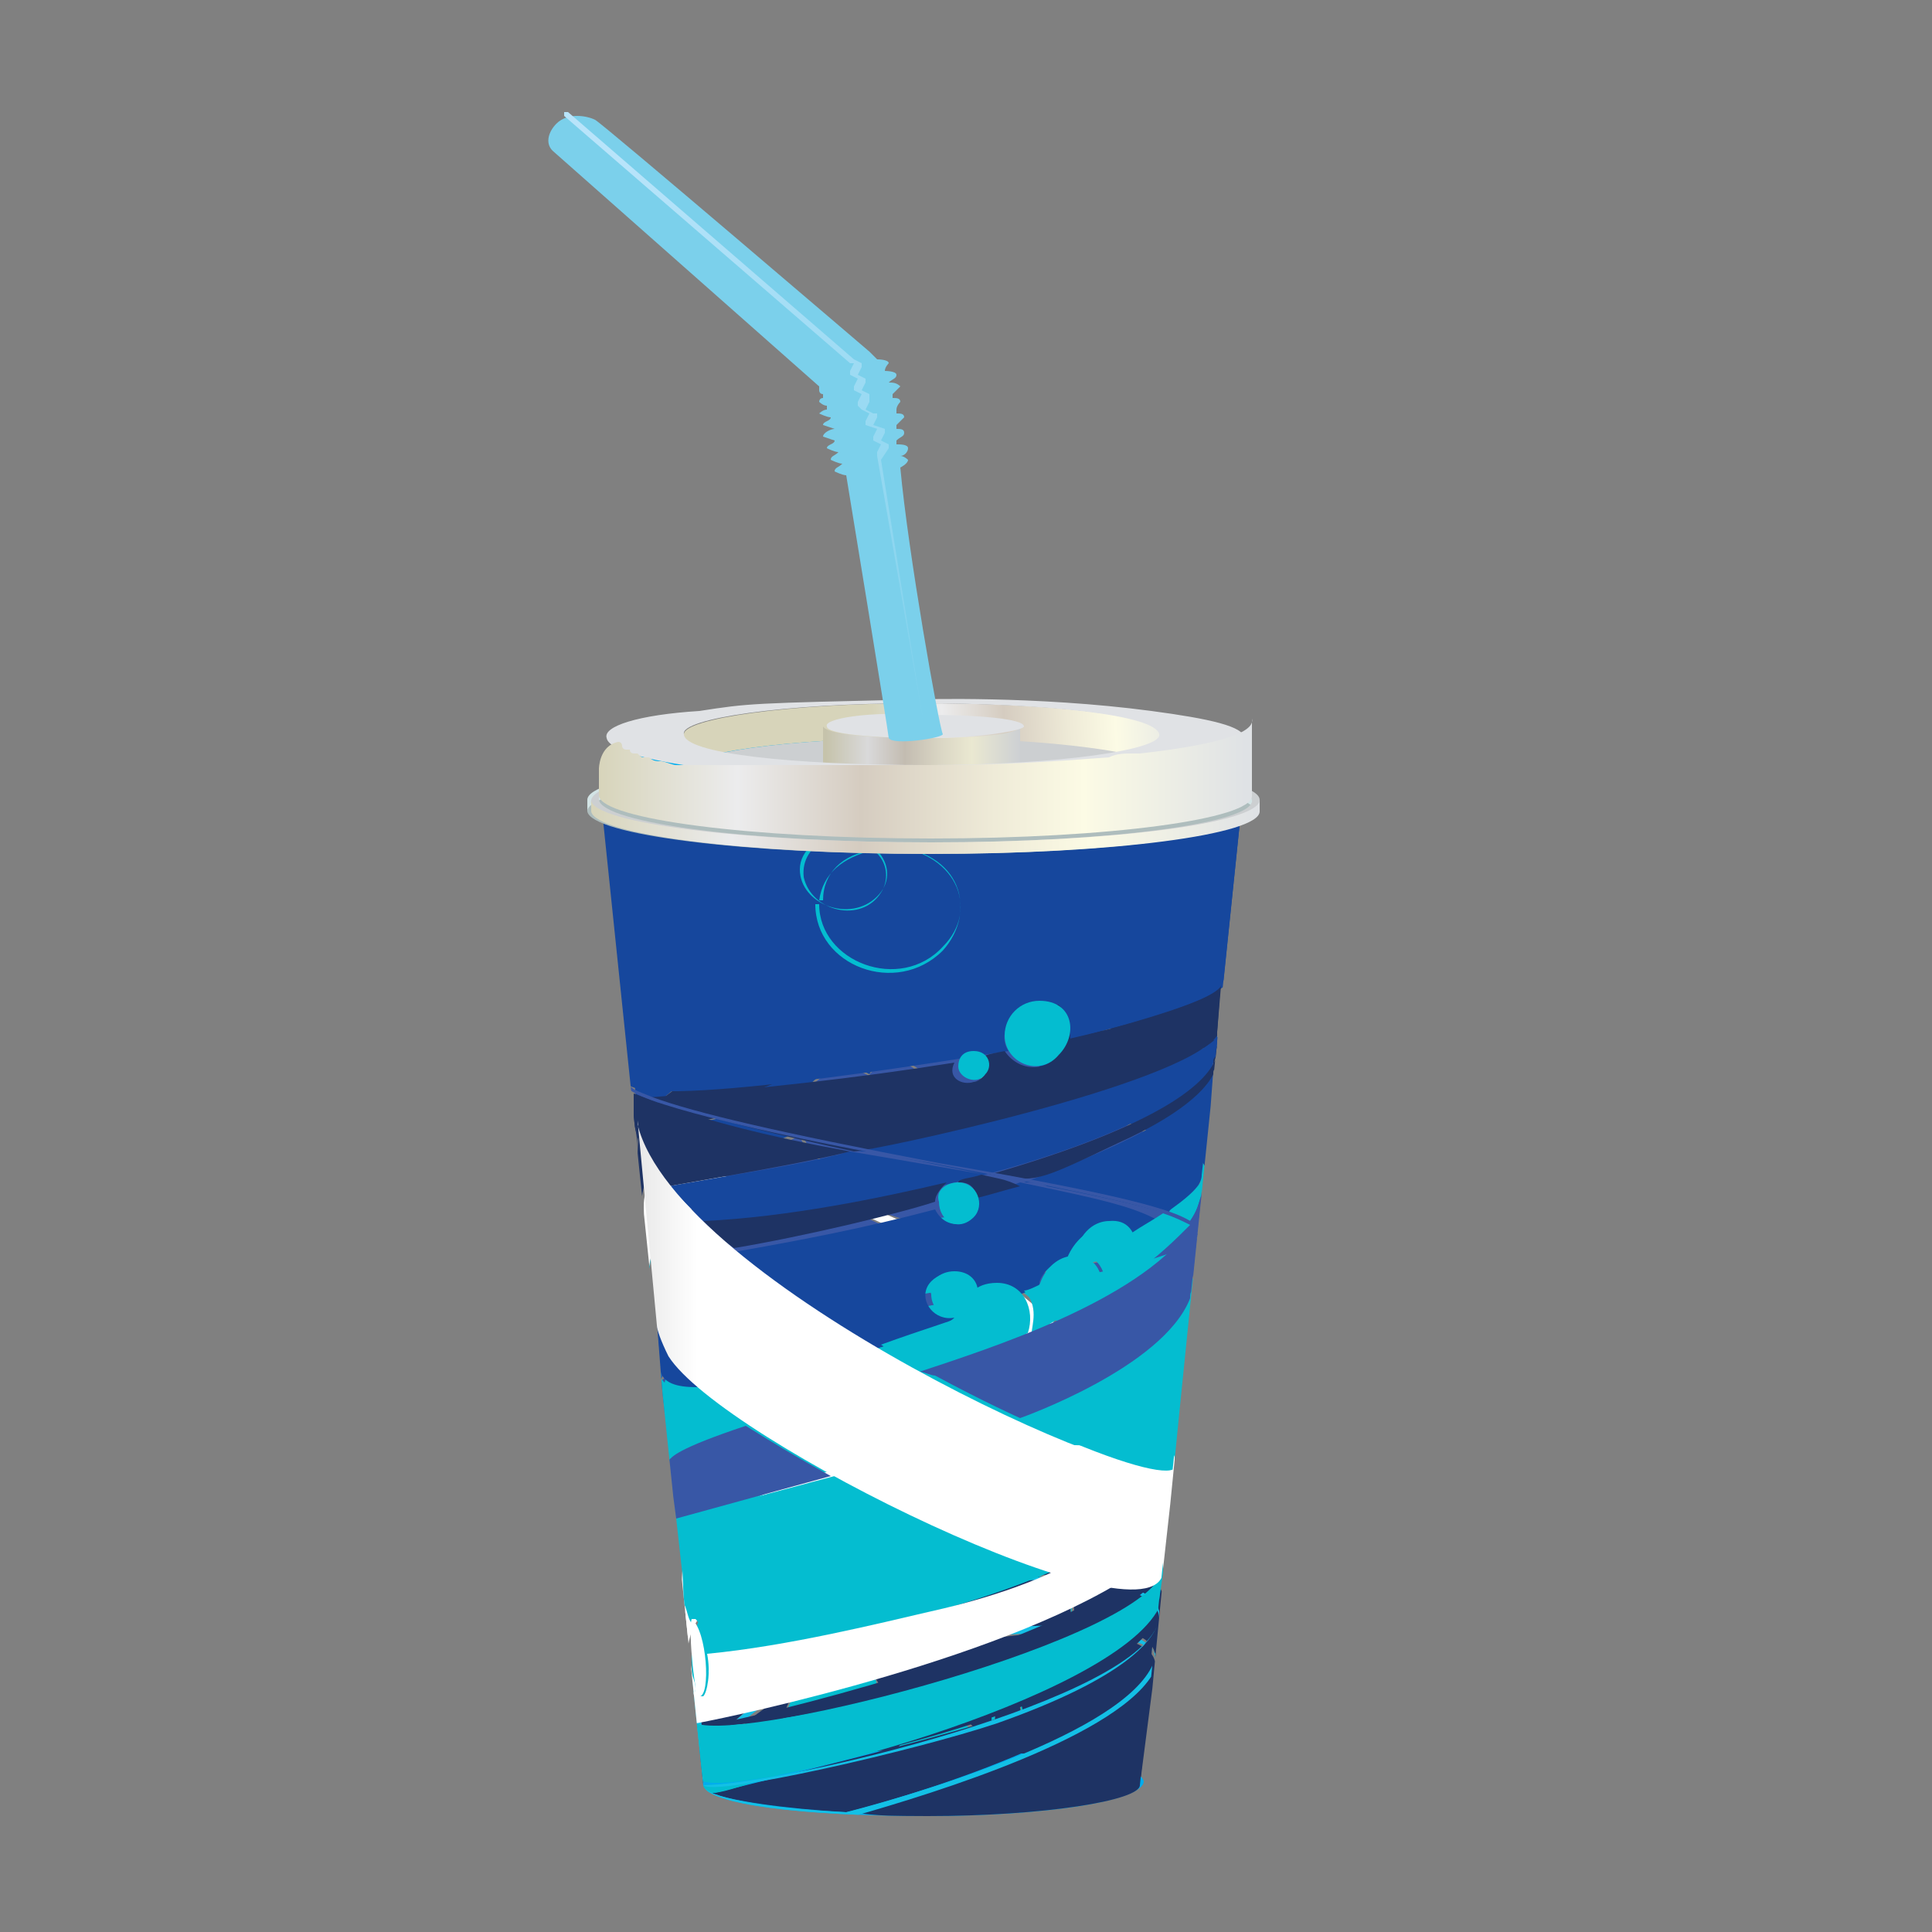 <?xml version="1.0" encoding="utf-8"?>
<!-- Generator: Adobe Illustrator 19.0.0, SVG Export Plug-In . SVG Version: 6.00 Build 0)  -->
<svg version="1.1" id="Layer_1" xmlns="http://www.w3.org/2000/svg" xmlns:xlink="http://www.w3.org/1999/xlink" x="0px" y="0px"
	 viewBox="-272 395.9 50 50" style="enable-background:new -272 395.9 50 50;" xml:space="preserve">
<rect x="-272" y="395.9" width="50" height="50" fill="#808080" stroke="none"/>
<style type="text/css">
	.st0{clip-path:url(#SVGID_2_);}
	.st1{fill:#16479D;}
	.st2{fill:#1E3364;}
	.st3{fill:#04BDD0;}
	.st4{fill:#FFFFFF;}
	.st5{fill:#13C0E6;}
	.st6{fill:#3857A6;}
	.st7{fill:#00ADEE;}
	.st8{clip-path:url(#SVGID_4_);}
	.st9{fill:url(#SVGID_5_);}
	.st10{fill:#AEBDBD;}
	.st11{fill:none;}
	.st12{fill:#D3E4E5;}
	.st13{fill:#CCCFD1;}
	.st14{fill:url(#SVGID_6_);}
	.st15{fill:url(#SVGID_7_);}
	.st16{fill:url(#SVGID_8_);}
	.st17{fill:#E0E2E5;}
	.st18{fill:url(#SVGID_9_);}
	.st19{fill:#7BD0EB;}
	.st20{fill:url(#SVGID_10_);}
</style>
<g id="Layer_3">
</g>
<g id="Layer_1_1_">
</g>
<g>
	<g>
		<g>
			<g>
				<defs>
					<path id="SVGID_1_" d="M-239.8,416.1C-239.8,416-239.8,416-239.8,416.1c-0.1-0.7-3.9-1.3-8.5-1.3c-4.6,0-8.3,0.6-8.2,1.3
						l2.7,26c-0.1-0.5,2.4-0.9,5.6-0.9c3.1,0,5.7,0.4,5.8,0.8c0,0,0,0,0,0C-241.7,434.3-240.6,423.9-239.8,416.1z"/>
				</defs>
				<clipPath id="SVGID_2_">
					<use xlink:href="#SVGID_1_"  style="overflow:visible;"/>
				</clipPath>
				<g class="st0">
					<path class="st1" d="M-251.3,424.4c-0.1,0.3-0.1,0.5,0,0.8c-0.9,0.3-1.6,0.7-2.1,1c0,0-0.1,0.1-0.1,0.1c0,0-0.1,0-0.1,0
						c-0.2,0-0.9,0-1.3,0.2c-0.3,0.1-0.4,0.3-0.4,0.4c0.1-1.2,1.2-1.9,1.2-1.9C-254.1,425-253.7,424.9-251.3,424.4 M-248.8,423
						c0,0.1-0.1,0.2-0.1,0.4c-0.3,0-0.5,0.1-0.6,0.3c-0.5-0.3-1.3-0.2-1.7,0.5c-0.5,0.1-1.2,0.2-2.3,0.3
						C-252.2,423.9-250.8,423.4-248.8,423 M-245,422.6c-0.1,0-0.3,0.1-0.4,0.1c0,0,0-0.1-0.1-0.1
						C-245.3,422.6-245.1,422.6-245,422.6 M-240.8,426.3C-240.8,426.3-240.8,426.2-240.8,426.3c0-0.2,0-0.3-0.3-0.5
						c0,0-0.8-0.5-1.6-0.8c-0.9-0.4-2.2-0.5-2.7-0.6c0.3-0.4,0.3-0.9,0.2-1.3c2.4-0.6,2.4-0.6,3.6-0.3c1,0.3,1,0.5,1,0.8l0,0
						L-240.8,426.3 M-240.5,423.2c0-0.5-0.5-0.7-0.9-0.8c0.8,0,0.9,0.1,0.9,0.2l0,0L-240.5,423.2 M-256.1,416.4
						c0-0.3-0.1-0.6-0.2-0.6c0,0,0,0-0.1,0c0,0,0,0,0,0c-0.1,0.2,0,1.4,0.2,1.3C-256.1,417-256.1,416.7-256.1,416.4 M-255.5,425.7
						L-255.5,425.7C-255.5,425.7-255.5,425.7-255.5,425.7C-255.5,425.7-255.5,425.7-255.5,425.7 M-240.3,421.3L-240.3,421.3
						c-0.1-0.1-0.3-0.1-2.2,0.5c-0.4,0.1-0.4,0.1-3,0.2c0.2-0.5-0.2-0.7-0.3-0.7c-0.4-0.1-0.8,0.2-0.5,0.7c-6.3,0.5-8.2,1.9-8.7,2.5
						c-0.2,0.2-0.2,0.2-0.5,0.3l0,0c-0.2-2.2-0.2-2.2-0.2-2.4c0,0,0.2-3.6-0.3-3.9c-0.2,0.4,0,0.8,0,1.3l0,0l-0.4-3.7
						c-0.1-0.7,3.6-1.3,8.2-1.3c4.6,0,8.4,0.5,8.5,1.2c0,0,0,0,0,0L-240.3,421.3"/>
					<path class="st2" d="M-246.6,439.5c0.4,0.4,0.4,1.1,0.1,1.5c-0.1-0.2-0.3-0.4-0.4-0.5C-247,440.4-247,439.9-246.6,439.5
						 M-247,439.4c0.1,0,0.2,0,0.3,0.1c-0.4,0.4-0.4,0.9-0.4,1c-0.1-0.1-0.4-0.2-0.8-0.2C-247.8,440-247.6,439.4-247,439.4
						 M-245.6,440.5c0,0.3-0.2,0.6-0.4,0.7l0,0c-0.2,0-0.3,0-0.5,0c0,0,0-0.1,0-0.1c0.3-0.4,0.4-1.1-0.1-1.6
						c0.1-0.1,0.2-0.1,0.3-0.1C-245.8,439.4-245.5,440-245.6,440.5 M-244.3,438c0,0.1,0,0.2-0.1,0.3c-0.3,0.6-0.9,0.5-1.1-0.2
						C-245.1,438-244.7,438-244.3,438 M-242.5,442.1C-242.5,442-242.5,442-242.5,442.1c0-0.4-1.4-0.7-3.4-0.8
						c0.1-0.1,0.2-0.2,0.3-0.4c0.3-0.7-0.2-1.8-1-1.3c-0.4-0.3-1.1-0.2-1.2,0.9c-0.4,0.1-0.5,0.2-0.9,0.6l-0.1,0.2
						c-0.2,0-0.5,0-0.7,0c0-0.3,0-0.5-0.1-0.8c0.5-0.2,0.5-0.8,0.3-1.1c-0.2-0.4-0.8-0.5-1,0.2c-0.4-0.2-1.5-0.4-1.5,1.5
						c-0.3,0.1-0.3,0.2-0.5,0.5l0,0c-0.8,0.1-1.3,0.3-1.4,0.5c0.2-1.1,1.5-3.2,8.2-3.9c0,0.1,0.1,0.2,0.1,0.3
						c0.3,0.5,0.9,0.7,1.2-0.3c0.5,0,0.8,0,1.2,0.1c0.8,0.2,0.9,0.5,0.9,0.7l0,0L-242.5,442.1 M-244.9,436.8c0.4,0,0.7,0.6,0.6,1.2
						c-0.4,0-0.8,0-1.3,0C-245.7,437.4-245.4,436.8-244.9,436.8 M-245.1,436.8c-0.3,0.1-0.6,0.6-0.5,1.2c-4.6,0.4-7.6,1.8-8.2,3.7
						c0,0.1,0,0.2,0,0.3c0,0,0,0.1,0,0.1c-0.2-1.8-0.3-2.5,1.5-3.7c2.4-1.6,5.5-1.6,6.8-1.7c0.1,0,0.3,0,0.4,0
						C-245.1,436.7-245.1,436.8-245.1,436.8 M-242.1,438.8c0-0.8-1.6-0.8-2.1-0.8c0-0.2,0.1-1-0.5-1.2c0.5,0,0.8,0,1.3,0.1
						c1.3,0.2,1.4,0.6,1.5,0.8c0,0,0,0.1,0,0.2L-242.1,438.8 M-242,437.7C-242,437.7-242,437.7-242,437.7c-0.1-1.1-3-1.2-5.8-0.9
						c2-0.3,3.4-0.4,4.7-0.3c0.9,0.2,1.1,0.3,1.2,0.7l0,0L-242,437.7 M-242.5,434.8c0.1,0,0.2,0,0.2,0.1c0.2,0.4,0.3,0.7,0.4,0.9
						c-0.8-0.9-5.8-0.9-9.5,0.3C-250.2,435.3-245.1,434.3-242.5,434.8"/>
					<path class="st2" d="M-255.8,421.1c0,0.6,0,1.1,0,1.4c0,0.1,0,0.1,0,0.2l-0.3-2.9c0,0,0,0,0,0c0,0,0,0,0,0
						c0.1,0.4,0.1,0.4,0.1,0.4c0,0,0,0,0,0C-255.8,420.5-255.8,420.8-255.8,421.1"/>
					<path class="st3" d="M-246.7,439.5C-246.6,439.5-246.6,439.5-246.7,439.5c-0.4,0.4-0.4,0.9-0.3,1.1c0,0,0,0,0,0
						C-247,440.4-247.1,439.9-246.7,439.5 M-245.5,440.5c-0.1,0.4-0.3,0.6-0.3,0.7l0,0c0,0,0,0-0.1,0c0.1-0.1,0.3-0.2,0.3-0.5
						c0.2-0.8-0.3-1.6-1-1.2c0,0,0,0,0,0c0.1-0.1,0.2-0.1,0.3-0.1C-245.7,439.4-245.5,440-245.5,440.5"/>
					<path class="st3" d="M-244.3,438c0,0.1-0.1,0.2-0.1,0.4c-0.4,0.6-1,0.3-1.2-0.3c0,0,0,0,0,0c0,0.1,0,0.1,0.1,0.2
						C-245.2,438.9-244.5,438.8-244.3,438C-244.3,438-244.3,438-244.3,438 M-244.8,436.7c0.3,0.1,0.6,0.6,0.5,1.2c0,0,0,0,0,0
						c0.1-0.5,0-0.9-0.3-1.1c-0.2-0.1-0.5-0.2-0.7,0.1c-0.3,0.3-0.2,0.7-0.2,1c0,0,0,0,0,0c-0.1-0.3,0-0.7,0.2-1
						C-245.2,436.7-245,436.7-244.8,436.7"/>
					<path class="st3" d="M-247,439.3c-0.6,0-0.8,0.6-0.8,1.1c0,0,0,0,0,0c0-0.8,0.7-1.3,1.2-0.8c0.3,0.3,0.4,1,0,1.5c0,0,0,0,0,0
						C-246,440.6-246.2,439.3-247,439.3"/>
					<path class="st2" d="M-256.1,418.5c-0.2,0.2,0.1,1.7,0.1,1.7C-255.8,420.1-255.7,418.8-256.1,418.5
						C-256.1,418.5-256.1,418.5-256.1,418.5"/>
					<path class="st2" d="M-256.1,416.4c0,0.4-0.1,0.8-0.2,0.7c-0.1-0.1-0.2-1.1-0.1-1.3c0,0,0,0,0.1,0
						C-256.2,415.8-256.1,416.1-256.1,416.4"/>
					<path class="st2" d="M-251.2,424.2c0,0.1,0,0.1-0.1,0.2c-1.5,0.3-2.1,0.4-2.9,0.6c0.4-0.3,0.7-0.5,0.7-0.5c0,0,0.1,0,0.1,0
						C-252.3,424.4-251.6,424.3-251.2,424.2 M-255.3,424.8c-0.2,0.4-0.2,0.6-0.2,0.8v0c0-0.3-0.1-0.6-0.1-0.9
						C-255.5,424.8-255.4,424.8-255.3,424.8C-255.3,424.8-255.3,424.8-255.3,424.8 M-243,422.6c-0.6,0.1-1.2,0.2-2.3,0.5
						c0-0.1-0.1-0.2-0.2-0.4c0.1,0,0.2-0.1,0.4-0.1C-243.9,422.5-243.2,422.6-243,422.6 M-240.5,422.6
						C-240.5,422.6-240.5,422.6-240.5,422.6c0-0.1-0.1-0.3-0.7-0.2c-0.1,0-0.2,0-0.2,0c-0.1,0-0.3-0.1-0.4-0.1
						c-0.2,0-0.2-0.1-0.3-0.1c-0.4-0.1-0.7-0.1-1.3-0.2c2-0.6,2.6-0.8,3-0.8c0,0,0,0,0,0L-240.5,422.6"/>
					<path class="st3" d="M-251.2,436c-0.1,0.1-0.2,0.2-0.4,0.2c0,0,0,0-0.1,0c-0.2,0.1-0.5,0.2-0.7,0.3
						C-252,436.3-251.6,436.1-251.2,436 M-249.1,427.6c0,0,1,0.5,2.4,1.6c-2.5,0.4-6.2,1.1-7.8,1.7
						C-253.7,429.4-251.9,428.3-249.1,427.6 M-241.6,433.7c0-0.5-1.6-2.5-4.1-4.5c1.7-0.3,2.7-0.5,3.8-0.9c0.1,0,0.2-0.1,0.3-0.1
						c0.4,0.4,0.4,0.6,0.5,0.9l0,0L-241.6,433.7 M-244.7,427.3c1.8,0.2,2.5,0.6,2.9,0.8c-1.3,0.4-4.2,0.9-4.2,0.9
						c-0.1,0-0.1-0.1-0.1-0.1c-1.1-0.8-2.1-1.3-2.4-1.4C-248,427.4-246.6,427.2-244.7,427.3 M-255.1,428.2c-0.1,0.4-0.1,0.7-0.1,0.9
						l0,0C-255.2,428.6-255.2,428.6-255.1,428.2c0-0.1,0.1-0.2,0.1-0.3C-255,428-255,428.1-255.1,428.2 M-244.2,433.4
						c-2.8-0.2-9.9,0.6-10.1,3.5l0,0.1c-0.6-5.4-0.6-5.4-0.4-5.6c0.4-0.3,6.2-1.8,8.3-2c1.8,1.7,2.8,3.1,3.3,4.1
						C-243.9,433.4-244.2,433.4-244.2,433.4 M-240.9,426.9c0-0.5-0.1-0.8-0.5-1.2c0,0-0.1-0.1-0.1-0.1c0.5,0.2,0.7,0.4,0.7,0.6
						l0,0.1L-240.9,426.9"/>
					<path class="st4" d="M-242.4,434.9c-2.3-0.8-11.6,0.6-11.8,3.7l0,0.1c-0.3-2.6-0.3-2.9,1.3-3.8c2-1.1,5.2-1.7,8.7-1.6
						c0.5,0,0.8,0.1,1.1,0.1C-242.8,433.9-242.5,434.6-242.4,434.9"/>
					<path class="st2" d="M-246.3,422.2c-0.5-0.1-0.8,0.1-0.9,0.2c-0.4-0.2-1.2-0.2-1.7,0.7c-4.1,0.8-6.5,2.3-6.5,4l0,0
						c-0.2-1.9-0.2-2.3,1-3.1c2-1.2,4.8-1.6,7.1-1.8c0.3,0,0.6,0,0.9,0C-246.4,422.1-246.4,422.1-246.3,422.2 M-240.6,423.5
						C-240.6,423.5-240.6,423.5-240.6,423.5c0-1-2.5-1.1-4.9-0.9c-0.2-0.2-0.3-0.3-0.5-0.4c0.2,0,0.3-0.1,0.4-0.3
						c1.4,0,2.4,0,3.4,0.2c1.6,0.3,1.7,0.8,1.7,1l0,0L-240.6,423.5"/>
					<path class="st3" d="M-249.2,437.1c-1.5,0.4-4.9,1.5-4.7,3.8l0,0c-0.1-1.2-0.2-1.6,0.7-2.3c1.1-0.9,3.1-1.3,3.8-1.5
						c0.2,0,0.5-0.1,0.7-0.1C-248.9,437.1-249,437.1-249.2,437.1 M-242,437.3C-242,437.3-242,437.3-242,437.3c0-0.1,0-0.2,0-0.2
						c-0.6-1.3-11.3-0.4-12,2.7c0,0.1,0,0.2,0,0.4c-0.2-2.1-0.3-2.6,1.7-3.6c1.6-0.8,4.8-1.5,8.3-1.3c2,0.2,2.1,0.6,2.1,1.2l0,0.1
						L-242,437.3"/>
					<path class="st5" d="M-242.1,438.8l0.1-1c0-0.4-0.4-0.9-2.7-1c-3.2-0.1-9.4,0.8-9.3,3.4l0.2,1.9c0,0,0-0.1,0-0.1
						c0-0.5,0.3-0.9,0.4-1.1C-251.3,438.1-242.3,437.1-242.1,438.8 M-242.1,438.9c0-0.1,0-0.2,0-0.2c-0.6-1.1-10-0.7-11.5,2.9
						c0,0.1-0.1,0.3-0.1,0.4c0,0,0,0.1,0,0.1c-0.3-2.8-0.3-3.1,1.2-3.9c2.4-1.3,6.3-1.7,8.8-1.4c1.3,0.2,1.6,0.4,1.7,0.8
						c0,0,0,0.1,0,0.2L-242.1,438.9"/>
					<path class="st6" d="M-254.8,431.7c0,0.3,0,0.4,0,0.7l0,0.1c0-0.3-0.1-0.6-0.1-0.8c0,0,0,0,0,0v0c0,0,0,0,0,0v0c0,0,0,0,0,0v0
						c0,0,0,0,0,0v0c0,0,0-0.1,0.2-0.2C-254.7,431.5-254.8,431.6-254.8,431.7 M-249.6,427.8c-1.6,0.4-2.7,1-3.1,1.3
						c-0.5,0.3-0.9,0.7-0.9,0.7c-0.4,0.3-0.6,0.8-0.9,1.2c-0.1,0.1-0.3,0.1-0.4,0.2c0,0,0,0,0,0l0,0c-0.3-3.3-0.4-3.7,1.7-4.2
						c1.5-0.3,2.7-0.1,4.2,0.7C-249.2,427.7-249.4,427.7-249.6,427.8 M-241.1,429.2c0-0.4-0.2-0.7-0.4-1c0.5-0.2,0.5-0.3,0.6-0.4
						l0,0L-241.1,429.2 M-241,427.8c0,0.2-0.4,0.3-0.7,0.4c-0.3-0.2-0.8-0.5-2-0.7c-0.1,0-0.3-0.1-0.5-0.1c-1.3-0.2-2.7-0.1-4.1,0.1
						c-0.2,0-0.2,0-1.4-0.4c-1.8-0.7-3.3-0.7-3.8-0.7c0.7-0.5,1.3-0.7,2.2-1.1c0.2,0.6,1.3,1.5,2.3-0.1c0.3,0,0.7,0,1-0.6
						c0.2,0,0.4,0,0.6,0c0.5,0.4,1.3,0.6,1.9,0c0,0,0.1-0.1,0.1-0.1c2.8,0.3,4.4,1.1,4.5,2.4l0,0.1L-241,427.8"/>
					<path class="st4" d="M-246,429.1c-0.2,0-0.4,0.1-0.7,0.1c-4.8-4-8.5-2.3-8.5-0.4l0,0.1c-0.2-2.1-0.2-2.1,0.1-2.3
						C-254.1,426.2-250.6,425.8-246,429.1C-246,429.1-246,429.1-246,429.1 M-241.9,436.5c0-1-1.3-4.1-4.6-7.1c0.3,0,0.5-0.1,0.8-0.1
						c2.6,2.1,3.9,3.8,4.1,4.3c0,0,0,0.1,0,0.2L-241.9,436.5"/>
					<path class="st3" d="M-252.4,441.5c0.2-0.4,0.4-0.5,0.6-0.5c0,0.2,0,0.4,0,0.4C-252,441.4-252.2,441.4-252.4,441.5"/>
					<path class="st3" d="M-249.5,441c0,0.1,0,0.2,0,0.2c-0.8,0-1.6,0.1-2.2,0.2c-0.1-0.8,0-1.9,1-2.1c0.2,0,0.3,0,0.6,0.1
						c-0.1,0.6,0.2,1.1,0.7,0.9C-249.6,440.5-249.5,440.7-249.5,441"/>
					<path class="st3" d="M-248.2,441.2c-0.2,0-0.4,0-0.6,0c0.3-0.5,0.7-0.8,1.2-0.8c0.7,0,1,0.5,1.1,0.8
						C-247,441.2-247.6,441.2-248.2,441.2"/>
					<path class="st3" d="M-249.8,439c-0.6,0.1-0.7,1-0.3,1.3c0.4,0.3,0.9-0.1,0.8-0.7C-249.3,439.3-249.5,439-249.8,439"/>
					<path class="st6" d="M-246.4,422.2c-0.3,0-0.5,0.1-0.8,0.2c1,0.5,0.8,1.8,0,2.1c-0.1,0-0.1,0-0.2,0.1c1,0.9,2.4,0.2,2.3-1.1
						C-245.2,422.7-245.7,422.2-246.4,422.2"/>
					<path class="st6" d="M-247.7,422.3c-0.8,0-1.2,0.6-1.2,1.1c0.7-0.1,1.1,0.5,0.9,1.1c1.1,0.3,1.8-0.9,1.3-1.7
						C-246.9,422.5-247.3,422.3-247.7,422.3"/>
					<path class="st6" d="M-248.8,423.4c-0.3,0-0.5,0.1-0.7,0.3c0.6,0.4,0.6,0.9,0.5,1.4c0.8,0.1,1.4-0.7,0.9-1.3
						C-248.2,423.7-248.4,423.4-248.8,423.4"/>
					<path class="st6" d="M-250.2,423.6c-1.1,0.1-1.4,1.5-0.7,2.2c0.8,0.7,2,0,2-1.1C-249,424-249.6,423.5-250.2,423.6"/>
					<path class="st6" d="M-246,421.3c-0.5,0-0.6,0.5-0.4,0.8c0.3,0.3,0.8,0.1,0.8-0.3C-245.5,421.5-245.8,421.3-246,421.3"/>
					<path class="st6" d="M-241,427.9c-0.2,0.3-1,0.7-5,1.4c-5,1-5.4,1.1-7,1.5c-1.6,0.4-1.8,0.6-1.9,0.8c0,0,0,0,0,0c0,0,0,0,0,0v0
						c0,0,0,0,0,0v0c0,0,0,0,0,0v0c0,0,0,0,0,0l0,0l0-0.5c0.2-0.3,1.9-0.7,2.5-0.9c3.2-0.7,6.4-1.1,9.6-1.8c0.8-0.2,1.9-0.5,1.9-0.7
						L-241,427.9"/>
				</g>
			</g>
			<g>
				<path class="st7" d="M-253.8,442.1c0.1,0.5,2.6,0.8,5.8,0.8c3.1,0,5.6-0.4,5.6-0.9c-0.1-0.5-2.6-0.8-5.8-0.8
					C-251.4,441.2-253.9,441.6-253.8,442.1z"/>
			</g>
			<g>
				<defs>
					<path id="SVGID_3_" d="M-242.5,442.1l2.7-26c-0.1,0.7-3.7,1.2-8.2,1.2c-4.6,0-8.4-0.5-8.5-1.2l2.7,26c0.1,0.5,2.6,0.8,5.8,0.8
						C-245,442.9-242.5,442.5-242.5,442.1z"/>
				</defs>
				<clipPath id="SVGID_4_">
					<use xlink:href="#SVGID_3_"  style="overflow:visible;"/>
				</clipPath>
				<g class="st8">
					<path class="st1" d="M-254.9,431.4c0.1,0.4,0.7,0.4,1,0.4c-0.7-0.6-1-1.1-1.1-1.6l0-0.1L-254.9,431.4 M-245.6,426.5l-1.1,0.4
						c0,0.1,0,0.2,0,0.3c-0.1,0.4-0.8,0.6-1.1,0c-1.9,0.5-3.5,0.8-5.2,1.1c1.1,0.9,2.2,1.6,3.7,2.5c1.8-0.6,1.9-0.7,2-0.8
						c-0.5,0.1-0.9-0.4-0.7-0.8c0.2-0.4,1-0.6,1.2,0.1c0.2-0.1,0.7-0.4,1.2,0.1c0.5-0.2,0.5-0.2,0.5-0.3c0-0.1,0.2-0.5,0.7-0.6
						c0.3-0.8,1.2-1.2,1.6-0.5c0.3-0.2,0.6-0.3,0.8-0.5C-242.7,427.1-243.7,426.9-245.6,426.5 M-250,425.7c-0.1,0-0.3,0.1-0.4,0.1
						c-0.7,0.2-2.6,0.5-4.3,0.8c0.3,0.3,0.6,0.6,1,1c2.8-0.2,6.1-1,7.2-1.3C-249.4,425.8-249.4,425.8-250,425.7 M-255.7,424.2
						c0,0,0.1,0,0.1,0c0,0,0,0,0,0C-255.6,424.2-255.7,424.2-255.7,424.2L-255.7,424.2L-255.7,424.2 M-244.9,426.6
						c2.1,0.4,2.7,0.6,3.1,0.7c0.8-0.6,0.9-0.8,0.9-1l0,0c0.1-0.8,0.2-1.9,0.3-2.7c-0.3,0.9-1.9,1.8-4.9,2.9
						C-245.3,426.5-245.1,426.5-244.9,426.6 M-249.5,425.7c1.1,0.2,3,0.6,3,0.6c1.5-0.4,5.1-1.5,5.9-2.9c0-0.1,0-0.1,0.1-0.2
						l0.1-0.6c-0.1,0.3-1.2,1.3-9.4,3.1C-249.8,425.7-249.6,425.7-249.5,425.7 M-249.4,417.9c-0.8,0.1-1.3,0.6-1.4,1.3
						c0.2,0.2,0.5,0.2,0.7,0.2C-249.2,419.4-248.7,418.5-249.4,417.9 M-249,417.9c0,0-0.1,0-0.3,0c0.1,0.1,0.2,0.2,0.3,0.5
						c0.2,0.8-0.9,1.5-1.7,0.9c0,0,0,0,0,0c0,1.5,2,2.3,3.2,1.1C-246.8,419.5-247.2,418-249,417.9 M-250.2,417.6c0,0-0.1,0-0.1,0
						c-0.9,0-1.2,1-0.5,1.6c0.1-0.7,0.6-1.2,1.4-1.3C-249.7,417.7-249.9,417.6-250.2,417.6 M-249.4,417.8c0.2,0,0.3,0,0.3,0
						c1.8,0.1,2.4,1.6,1.5,2.6c-1.2,1.2-3.3,0.4-3.3-1.2c-0.2-0.2-0.4-0.5-0.4-0.7C-251.3,417.6-250.2,417.2-249.4,417.8
						 M-255.7,424C-255.7,424-255.6,424.1-255.7,424c1,0.6,9.7-0.9,9.8-0.9c-0.2-0.3-0.1-0.6,0.1-0.9c0.2-0.2,1.4-1.1,1.5,0.6
						c2.7-0.7,3.7-1.1,4-1.4l0,0l0.5-5.2c-0.1,0.7-3.7,1.2-8.2,1.2c-4.6,0-8.4-0.5-8.5-1.2L-255.7,424"/>
					<path class="st2" d="M-248,442.9c3.1,0,5.5-0.4,5.6-0.8c0.1-1,0.2-2.2,0.3-3.2c-0.2,1-2.4,2.3-6,3.4c-0.6,0.2-1,0.3-1.8,0.5
						C-249.4,442.9-248.7,442.9-248,442.9 M-250.1,442.8c0.1,0,7-1.8,7.9-3.9l0-0.1c0-0.3,0.1-0.7,0.1-1c-0.3,1.7-3.3,2.5-11.4,4.5
						c0,0-0.1,0-0.1,0C-253.1,442.5-251.8,442.7-250.1,442.8 M-250.5,441.5c7.1-1.6,8.3-3.3,8.4-3.7l0-0.1c0-0.1,0-0.3,0-0.4
						c-0.6,1.9-6.5,3.6-9.1,4.3C-250.9,441.6-250.6,441.6-250.5,441.5 M-243.1,436.9c-0.2,0-0.4,0.2-0.6,0.4
						c-2.7,1.6-9.3,3.2-10.3,3.3c0.7,0.1,8.4-0.9,11.6-3.5C-242.6,437-242.9,436.9-243.1,436.9"/>
					<path class="st3" d="M-249.4,417.9c-0.8,0.2-1.3,0.6-1.4,1.3c0,0,0,0,0.1,0C-250.7,418.5-250.2,418-249.4,417.9
						C-249.4,417.9-249.4,417.9-249.4,417.9 M-249,417.8c0,0-0.2,0-0.3,0c0,0,0,0,0,0C-249.2,417.9-249.1,417.9-249,417.8
						c1.7,0.1,2.4,1.6,1.4,2.6c-1.1,1.2-3.2,0.4-3.2-1.1c0,0,0,0-0.1,0c0,0,0,0,0,0c0,1.6,2.1,2.4,3.3,1.2
						C-246.7,419.5-247.1,417.9-249,417.8"/>
					<path class="st3" d="M-249.4,417.9c0.4,0.3,0.4,0.8,0.2,1.1c-0.5,0.8-1.8,0.5-2-0.4C-251.3,417.7-250.2,417.2-249.4,417.9
						 M-250.2,417.5c-0.6,0-1.1,0.4-1.1,0.9c0,0.9,1.3,1.4,2,0.7C-248.7,418.5-249.2,417.6-250.2,417.5"/>
					<path class="st2" d="M-255.6,424.9c0.1,0.7,0.5,1.2,0.9,1.7c1.7-0.3,3.5-0.6,4.7-0.9c-2.2-0.4-3.7-0.8-4.8-1.2
						c-0.5-0.2-0.8-0.3-0.8-0.3l0,0L-255.6,424.9 M-255.2,424.3c1.5,0.6,5.3,1.4,5.3,1.4c0.4,0,8.5-1.7,9.4-3l0-0.1l0.1-1.2
						c0,0.1-0.5,0.6-4,1.4c-0.3,0.9-1.2,0.9-1.6,0.3c-0.5,0.1-0.5,0.1-0.6,0.2c0.3,0.4-0.1,0.6-0.2,0.6c-0.3,0.1-0.7-0.1-0.5-0.5
						C-249.8,423.8-252.5,424.1-255.2,424.3"/>
					<path class="st3" d="M-254.3,437.4c0.1,0.2,0.1,0.4,0.2,0.5c0,0,0,0,0-0.1c0,0,0,0,0.1,0c0.1,0.1,0.3,0.4,0.4,0.9
						c1.5-0.1,5.9-0.8,9.2-2.3c-0.8-0.3-1.9-0.6-3.6-1.3c-1-0.4-1.9-0.8-1.9-0.8c-0.1-0.1-0.3-0.2-0.5-0.2c0,0-3.8,1-4,1.1l0,0
						L-254.3,437.4 M-254.7,433.8c0-0.2,0.6-0.5,2-0.9c-0.5-0.3-0.9-0.6-1.1-0.9c0,0-0.1-0.1-0.1-0.1c-0.1,0-0.2,0-0.3,0
						c-0.6-0.1-0.7-0.3-0.7-0.4l0-0.1L-254.7,433.8 M-247.2,430c-0.2,0.1-0.9,0.3-2,0.7c0.6,0.4,1.1,0.6,1.1,0.6s0.6-0.2,1.3-0.4
						C-247.2,430.6-247.2,430.2-247.2,430 M-245,432.9c2,0.9,3.2,1.2,3.4,1l0-0.1c0.1-1.3,0.3-3.1,0.5-4.5c-0.3,1.1-1.8,2.2-4.5,3.3
						C-245.5,432.7-245.2,432.8-245,432.9 M-245,429.1c-0.2,0.1-0.4,0.2-0.5,0.2c0.4,0.4,0.2,0.9,0.2,1.1c0.2-0.1,0.3-0.1,0.5-0.2
						C-245.1,429.9-245.2,429.5-245,429.1 M-241.9,427.3c-0.3,0.2-0.5,0.3-0.8,0.5c0.2,0.4,0.1,0.9,0,1.1c0.7-0.5,1.1-0.9,1.5-1.3
						C-241.4,427.5-241.6,427.4-241.9,427.3 M-241.7,427.3c0.3,0.1,0.5,0.2,0.5,0.2c0.2-0.3,0.2-0.4,0.3-0.7l0,0
						c0-0.2,0-0.4,0.1-0.6c-0.1,0.3-0.2,0.5-0.9,1C-241.8,427.3-241.7,427.3-241.7,427.3"/>
					<path class="st4" d="M-254,440.5C-254,440.5-254,440.5-254,440.5c0.1,0,7.2-1.4,10.9-3.6c-0.5-0.1-0.9-0.4-1.4-0.4
						c-0.1,0-0.2,0.1-0.3,0.1c-0.2,0.1-1.3,0.6-3.1,1c-1.3,0.3-3.7,0.9-5.8,1.1c0.1,0.5,0,1-0.1,1.1c-0.1,0-0.1,0-0.2-0.3
						c0,0.2,0,0.2-0.1,0.2l0,0L-254,440.5"/>
					<path class="st2" d="M-247.5,426.5c-1.7,0.4-4.1,0.9-6.3,1c0.3,0.3,0.5,0.5,0.8,0.7c1.8-0.3,4.3-0.9,5.2-1.2
						C-247.8,426.8-247.6,426.6-247.5,426.5 M-246.6,426.3C-246.6,426.3-246.6,426.3-246.6,426.3c-0.3,0.1-0.6,0.1-0.6,0.2
						c0.3,0,0.4,0.1,0.5,0.4c0.4-0.1,0.7-0.2,1.1-0.3C-246,426.4-246.2,426.4-246.6,426.3 M-246.3,426.3c1.1,0.2,1.1,0.2,3.2-0.8
						c2-0.9,2.4-1.6,2.5-1.8c0-0.1,0-0.1,0.1-0.2c0-0.1,0-0.2,0-0.3c-0.2,0.7-1.4,1.8-5.9,3.1C-246.4,426.3-246.4,426.3-246.3,426.3
						"/>
					<path class="st3" d="M-253.8,442.1c0,0.1,0.1,0.2,0.2,0.2c0.3,0,0.5-0.1,1.9-0.5C-252.5,442-253.4,442.1-253.8,442.1
						C-253.8,442-253.8,442-253.8,442.1L-253.8,442.1 M-253.8,442C-253.8,442-253.8,442-253.8,442c1.1,0.4,10.6-2.1,11.8-4.5
						c0,0,0-0.1,0-0.2c0-0.2,0.1-0.6,0.1-0.8c-0.3,1.8-10.7,4.5-12.1,4l0,0L-253.8,442"/>
					<path class="st5" d="M-253.8,442.1L-253.8,442.1c0.3,0.3,5.5-0.9,7.6-1.6c3.4-1.2,4.1-2.2,4.2-2.7l-0.1,1c-0.5,1.8-5.7,3.4-8,4
						C-252.2,442.7-253.8,442.4-253.8,442.1 M-253.8,442.1c0,0.4,1.6,0.7,3.9,0.8c2.1-0.6,7-2.1,7.8-3.8l0-0.1
						c0-0.3,0.1-0.8,0.1-1.2C-242.4,439.9-251.8,442.1-253.8,442.1c0-0.1,0-0.1,0-0.1L-253.8,442.1"/>
					<path class="st3" d="M-243.3,427.5c1-0.1,0.7,1.4,0.7,1.5c0,0-0.3,0.2-0.8,0.5c0.1-0.7-0.2-1.2-0.8-1.1
						C-244,427.6-243.5,427.5-243.3,427.5"/>
					<path class="st3" d="M-244.2,428.4c0.7,0,0.8,0.7,0.7,1.1c-0.5,0.2-0.9,0.4-1.4,0.7C-245.5,429.4-244.9,428.4-244.2,428.4"/>
					<path class="st3" d="M-246.2,429.1c0.7,0,1,0.7,0.8,1.3c-0.2,0.1-0.6,0.2-1.5,0.5c-0.4-0.3-0.4-0.7-0.4-0.9
						c0.5-0.2,0.5-0.5,0.5-0.7C-246.7,429.2-246.5,429.1-246.2,429.1"/>
					<path class="st3" d="M-247.3,428.8c0.6,0,0.8,0.6,0.4,1c-0.4,0.4-1,0.1-1-0.4C-248,429.1-247.7,428.8-247.3,428.8"/>
					<path class="st6" d="M-254.5,435.2C-254.5,435.2-254.5,435.2-254.5,435.2c0,0,0,0,4-1.1c-0.9-0.5-1.4-0.8-2.2-1.3
						c-1.8,0.6-1.9,0.8-2,0.9l0,0L-254.5,435.2 M-247.8,431.5c1.3,0.7,2.2,1.1,2.2,1.1c0,0,3.7-1.3,4.4-3.1c0-0.1,0-0.2,0.1-0.2
						c0.1-1.4,0.1-1.4,0-1.5c0,0-0.1,0-0.1-0.1c-1.4,1.9-5.2,3.1-7,3.7C-248.1,431.4-247.9,431.5-247.8,431.5 M-241.1,427.6
						C-241,427.6-241,427.7-241.1,427.6l0.1,0.1c0-0.3,0.1-0.6,0.1-0.9c-0.1,0.3-0.1,0.4-0.3,0.7
						C-241.1,427.6-241.1,427.6-241.1,427.6"/>
					
						<linearGradient id="SVGID_5_" gradientUnits="userSpaceOnUse" x1="362.055" y1="430.92" x2="379.224" y2="430.92" gradientTransform="matrix(-1 0 0 1 108.102 0)">
						<stop  offset="0" style="stop-color:#FFFFFF"/>
						<stop  offset="1" style="stop-color:#000000"/>
					</linearGradient>
					<path class="st9" d="M-255,430.2c0,0.1,0.1,0.4,0.3,0.8c1.4,2.2,12.5,7.6,12.8,5.6l0,0c0.1-0.8,0.2-2,0.3-2.8c0,0,0,0.1,0,0.1
						c-0.6,0.8-12.9-4.8-13.9-8.9l0-0.1L-255,430.2"/>
					<path class="st3" d="M-245.1,421.8c0.9,0,1,0.9,0.5,1.4c-0.5,0.6-1.4,0.2-1.4-0.5C-246,422.2-245.6,421.8-245.1,421.8"/>
					<path class="st3" d="M-247.2,426.5c0.5,0,0.7,0.6,0.4,0.9c-0.4,0.4-0.9,0.1-0.9-0.4C-247.8,426.7-247.5,426.5-247.2,426.5"/>
					<path class="st3" d="M-246.8,423.1c0.4,0,0.5,0.4,0.3,0.6c-0.2,0.3-0.7,0.1-0.7-0.2C-247.2,423.3-247.1,423.1-246.8,423.1"/>
					<path class="st4" d="M-254.1,439.8C-254,439.8-254,439.8-254.1,439.8C-254,439.9-254,439.9-254.1,439.8c0.1,0,0.1-0.2,0.1-0.2
						c0-0.2-0.1-0.3-0.1-0.5c-0.1-0.4-0.1-0.9-0.1-1.1c0,0,0,0,0-0.1c0,0-0.1-0.4-0.1-0.6l0,0L-254.1,439.8"/>
					<path class="st4" d="M-254.1,437.8c0.4,0.3,0.5,2,0.2,2C-254,440-254.2,438.1-254.1,437.8
						C-254.1,437.8-254.1,437.8-254.1,437.8"/>
					<path class="st6" d="M-255.7,424.1c0.4,0.4,4.2,1.3,7.8,1.9c4.7,0.9,6.7,1.3,6.9,1.8l0-0.1c-0.2-0.4-1.5-0.8-6.7-1.7
						c-4.2-0.8-6.3-1.3-7.4-1.7c-0.5-0.2-0.5-0.2-0.6-0.3L-255.7,424.1"/>
				</g>
			</g>
			<g>
				<path class="st7" d="M-256.5,416.1c0.1,0.7,3.9,1.2,8.5,1.2c4.6,0,8.3-0.6,8.2-1.3c-0.1-0.7-3.9-1.2-8.5-1.2
					C-252.9,414.8-256.6,415.4-256.5,416.1z"/>
			</g>
		</g>
	</g>
	<g>
		<g>
			<path class="st10" d="M-256.8,416.9c0.1,0.6,4,1.1,8.8,1.1c4.8,0,8.6-0.5,8.5-1.2c-0.1-0.6-4-1.1-8.8-1.1
				C-253,415.8-256.9,416.3-256.8,416.9z"/>
			<path class="st11" d="M-256.8,416.9c0-0.6,3.8-1.1,8.5-1.1c4.8,0,8.8,0.5,8.8,1.1c0,0,0,0,0,0v-0.3c0,0,0,0,0,0
				c-0.1-0.6-4-1.1-8.8-1.1c-4.7,0-8.5,0.5-8.5,1.1C-256.8,416.7-256.8,416.8-256.8,416.9z"/>
			<path class="st12" d="M-256.8,416.9v-0.3c0-0.6,3.8-1.1,8.5-1.1c4.8,0,8.8,0.5,8.8,1.1c0,0,0,0,0,0v0.3c0,0,0,0,0,0
				c-0.1-0.6-4-1.1-8.8-1.1C-253,415.8-256.8,416.3-256.8,416.9"/>
			<path class="st13" d="M-248.2,415.5c4.8,0,8.8,0.5,8.8,1.1c0.1,0.6-3.7,1.1-8.5,1.2c-4.8,0-8.8-0.5-8.8-1.1
				C-256.9,416-253,415.5-248.2,415.5z M-256.5,416.6c0.1,0.6,3.9,1.1,8.6,1.1c4.6,0,8.4-0.5,8.3-1.1c-0.1-0.6-3.9-1.1-8.6-1.1
				C-252.9,415.5-256.6,416-256.5,416.6"/>
			<path class="st11" d="M-256.8,416.6v0.3c0,0,0,0,0,0L-256.8,416.6C-256.8,416.6-256.8,416.6-256.8,416.6z"/>
			<path class="st12" d="M-256.8,416.9v-0.3c0,0,0,0,0,0L-256.8,416.9C-256.8,416.9-256.8,416.9-256.8,416.9"/>
			<path class="st11" d="M-239.4,416.9v-0.3c0,0.6-3.8,1.1-8.5,1.1c-4.8,0-8.8-0.5-8.8-1.1v0.3c0.1,0.6,4,1.1,8.8,1.1
				C-243.2,418-239.4,417.5-239.4,416.9z"/>
			
				<linearGradient id="SVGID_6_" gradientUnits="userSpaceOnUse" x1="347.498" y1="417.327" x2="364.871" y2="417.327" gradientTransform="matrix(-1 0 0 1 108.102 0)">
				<stop  offset="5.618000e-003" style="stop-color:#DFE2E5"/>
				<stop  offset="0.253" style="stop-color:#FCFBE5"/>
				<stop  offset="0.398" style="stop-color:#EEEAD7"/>
				<stop  offset="0.596" style="stop-color:#D5CCC0"/>
				<stop  offset="0.786" style="stop-color:#ECECED"/>
				<stop  offset="1" style="stop-color:#D7D4BA"/>
			</linearGradient>
			<path class="st14" d="M-239.4,416.9v-0.3c0,0.6-3.8,1.1-8.5,1.1c-4.8,0-8.8-0.5-8.8-1.1v0.3c0.1,0.6,4,1.1,8.8,1.1
				C-243.2,418-239.4,417.5-239.4,416.9"/>
		</g>
		<path class="st13" d="M-248.2,415c3.4,0,6.2,0.3,6.3,0.8c0.1,0.4-2.6,0.8-6,0.8c-3.4,0-6.2-0.3-6.3-0.8
			C-254.3,415.4-251.6,415-248.2,415z M-250.6,415.8c0,0.2,1.2,0.3,2.6,0.3c1.4,0,2.5-0.2,2.5-0.3c0-0.2-1.2-0.3-2.6-0.3
			C-249.5,415.5-250.7,415.6-250.6,415.8"/>
		
			<linearGradient id="SVGID_7_" gradientUnits="userSpaceOnUse" x1="349.091" y1="414.675" x2="357.482" y2="415.161" gradientTransform="matrix(-1 0 0 1 108.102 0)">
			<stop  offset="5.618000e-003" style="stop-color:#DFE2E5"/>
			<stop  offset="0.253" style="stop-color:#FCFBE5"/>
			<stop  offset="0.398" style="stop-color:#EEEAD7"/>
			<stop  offset="0.596" style="stop-color:#D5CCC0"/>
			<stop  offset="0.786" style="stop-color:#ECECED"/>
			<stop  offset="1" style="stop-color:#D7D4BA"/>
		</linearGradient>
		<path class="st15" d="M-248.2,414.1c3.4,0,6.2,0.3,6.3,0.8c0,0,0,0,0,0v0.9c0,0,0,0,0,0c-0.1-0.4-2.9-0.8-6.3-0.8
			c-3.4,0-6.1,0.4-6.1,0.8v-0.9C-254.3,414.5-251.6,414.1-248.2,414.1z"/>
		
			<linearGradient id="SVGID_8_" gradientUnits="userSpaceOnUse" x1="353.673" y1="415.382" x2="358.729" y2="415.382" gradientTransform="matrix(-1 0 0 1 108.102 0)">
			<stop  offset="5.618000e-003" style="stop-color:#CDD0D3"/>
			<stop  offset="0.253" style="stop-color:#EAE8D1"/>
			<stop  offset="0.406" style="stop-color:#DBD7C5"/>
			<stop  offset="0.596" style="stop-color:#C3BCB1"/>
			<stop  offset="0.786" style="stop-color:#D9D9DA"/>
			<stop  offset="1" style="stop-color:#C6C3AB"/>
		</linearGradient>
		<path class="st16" d="M-245.6,415.8v-1.1c0,0.2-1.1,0.3-2.5,0.3c-1.4,0-2.5-0.1-2.6-0.3v1.1c0,0.2,1.2,0.3,2.6,0.3
			C-246.7,416.1-245.6,416-245.6,415.8"/>
		<path class="st17" d="M-250.6,414.7c0,0.2,1.2,0.3,2.6,0.3c1.4,0,2.5-0.2,2.5-0.3c0-0.2-1.2-0.3-2.6-0.3
			C-249.5,414.3-250.7,414.5-250.6,414.7z"/>
		<path class="st17" d="M-256.3,415c0.1,0.6,3.8,1.1,8.4,1.1c4.6,0,8.2-0.5,8.1-1.1c0-0.3-0.9-0.5-2.4-0.7c-3-0.4-6-0.3-6-0.3
			c-4.4,0.1-4.4,0.1-5.7,0.3C-255.5,414.4-256.4,414.7-256.3,415z M-254.3,414.9c-0.1-0.4,2.6-0.8,6-0.8c3.4,0,6.2,0.3,6.3,0.8
			c0.1,0.4-2.6,0.8-6,0.8C-251.5,415.7-254.3,415.4-254.3,414.9z"/>
		
			<linearGradient id="SVGID_9_" gradientUnits="userSpaceOnUse" x1="347.781" y1="416.252" x2="364.62" y2="416.252" gradientTransform="matrix(-1 0 0 1 108.102 0)">
			<stop  offset="5.618000e-003" style="stop-color:#DFE2E5"/>
			<stop  offset="0.253" style="stop-color:#FCFBE5"/>
			<stop  offset="0.398" style="stop-color:#EEEAD7"/>
			<stop  offset="0.596" style="stop-color:#D5CCC0"/>
			<stop  offset="0.786" style="stop-color:#ECECED"/>
			<stop  offset="1" style="stop-color:#D7D4BA"/>
		</linearGradient>
		<path class="st18" d="M-256.5,415.8v0.2v0.5c0.1,0.6,3.9,1.1,8.6,1.1c4.6,0,8.3-0.5,8.3-1.1V416v-0.2c0,0,0,0,0,0l0,0l0,0
			c0-0.1,0-0.2,0-0.3l0-0.1l0-0.1l0-0.1l0-0.1l0-0.1l0-0.1l0-0.1l0-0.1l0-0.1l0-0.1c0.1,0.4-1.1,0.7-2.9,0.9c-0.1,0-0.1,0-0.2,0
			c-0.2,0-0.4,0-0.6,0.1c-1.3,0.1-2.8,0.2-4.4,0.2c-0.8,0-1.6,0-2.3,0c-0.1,0-0.2,0-0.3,0c-0.1,0-0.3,0-0.4,0c-0.1,0-0.2,0-0.3,0
			c-0.1,0-0.3,0-0.4,0c-0.1,0-0.2,0-0.2,0c-0.2,0-0.4,0-0.6,0c-0.1,0-0.1,0-0.2,0c-0.1,0-0.3,0-0.4,0c-0.1,0-0.1,0-0.2,0
			c-0.1,0-0.2,0-0.3,0c-0.1,0-0.1,0-0.2,0c-0.1,0-0.2,0-0.3,0c-0.1,0-0.1,0-0.2,0c-0.1,0-0.2,0-0.3,0c-0.1,0-0.1,0-0.2,0
			c-0.1,0-0.3-0.1-0.4-0.1c0,0,0,0,0,0c-0.1,0-0.2,0-0.3-0.1c0,0-0.1,0-0.1,0c-0.1,0-0.1,0-0.2-0.1c0,0-0.1,0-0.1,0
			c0,0-0.1,0-0.1-0.1c0,0,0,0-0.1,0c0,0-0.1,0-0.1-0.1c0,0,0,0,0,0c0,0,0-0.1-0.1-0.1C-256.5,415.2-256.5,415.8-256.5,415.8z"/>
	</g>
	<g>
		<path class="st19" d="M-257.7,399.8c-0.2-0.2-0.1-0.5,0.1-0.7c0.3-0.3,0.8-0.2,1-0.1c0.2,0.1,7.1,6,7.1,6s0.1,0.1,0.2,0.2l0,0
			c0,0,0.3,0,0.3,0.1c0,0-0.1,0.1-0.1,0.2c0,0,0,0,0,0l0,0c0,0,0.3,0,0.3,0.1c0,0.1-0.1,0.1-0.2,0.2c0,0,0,0,0,0
			c0.1,0,0.2,0,0.3,0.1c0,0-0.1,0.1-0.2,0.2c0,0,0,0,0,0.1c0.1,0,0.2,0,0.2,0.1c0,0-0.1,0.1-0.1,0.2c0,0,0,0.1,0,0.1
			c0.1,0,0.2,0,0.2,0.1c0,0-0.1,0.1-0.2,0.2c0,0,0,0,0,0.1c0.1,0,0.2,0,0.2,0.1c0,0.1-0.1,0.1-0.2,0.2c0,0,0,0,0,0.1
			c0.1,0,0.3,0,0.3,0.1c0,0.1-0.1,0.2-0.2,0.2c0,0,0,0,0,0c0.1,0,0.2,0.1,0.2,0.1c0,0.1-0.2,0.2-0.2,0.2c0,0,0,0,0,0
			c0.2,2.2,1,6.7,1.1,6.9c0,0.1-1.3,0.3-1.4,0.1c0-0.1-1.1-6.8-1.1-6.8c-0.1,0-0.3-0.1-0.3-0.1c0-0.1,0.1-0.1,0.2-0.2l0,0
			c-0.1,0-0.3-0.1-0.3-0.1c0-0.1,0.1-0.1,0.2-0.2l0,0c-0.1,0-0.3-0.1-0.3-0.1c0-0.1,0.2-0.1,0.2-0.2l0,0l0,0c0,0-0.3-0.1-0.3-0.1
			c0-0.1,0.2-0.2,0.3-0.2l0,0l0,0c0,0-0.3-0.1-0.3-0.1c0-0.1,0.2-0.1,0.2-0.2l0,0c-0.1,0-0.3-0.1-0.3-0.1c0,0,0.1-0.1,0.2-0.1l0-0.1
			c-0.1,0-0.2-0.1-0.2-0.1c0,0,0-0.1,0.1-0.1l0-0.1c-0.1,0-0.1-0.1-0.1-0.1c0,0,0,0,0-0.1l0,0L-257.7,399.8z"/>
		<g>
			
				<linearGradient id="SVGID_10_" gradientUnits="userSpaceOnUse" x1="363.357" y1="399.581" x2="354.557" y2="414.849" gradientTransform="matrix(-1 0 0 1 108.102 0)">
				<stop  offset="0" style="stop-color:#B8E4FA"/>
				<stop  offset="1" style="stop-color:#7BD0EB"/>
			</linearGradient>
			<path class="st20" d="M-248.1,414.6C-248,414.6-248,414.6-248.1,414.6L-248.1,414.6l-1.1-6.8l0.2-0.3c0,0,0,0,0-0.1l0,0
				c0,0,0,0,0,0l0,0l-0.2-0.1l0.1-0.2c0,0,0-0.1,0-0.1l0,0l-0.3-0.1l0.1-0.2c0,0,0,0,0-0.1l0,0c0,0,0,0-0.1,0l0,0l-0.2-0.1l0.1-0.2
				c0,0,0,0,0-0.1l0,0c0,0,0,0,0-0.1l0,0l-0.2-0.1l0.1-0.2c0,0,0,0,0-0.1l0,0c0,0,0,0,0,0l0,0l-0.2-0.1l0.1-0.2c0,0,0,0,0-0.1l0,0
				c0,0,0,0,0,0l0,0l-0.2-0.1l-7.4-6.4c0,0-0.1,0-0.1,0l0,0c0,0,0,0.1,0,0.1l0,0l7.4,6.4l0,0l0.1,0l-0.1,0.2c0,0,0,0,0,0.1l0,0
				c0,0,0,0,0,0l0,0l0.2,0.1l-0.1,0.2c0,0,0,0,0,0.1l0,0c0,0,0,0,0,0l0,0l0.2,0.1l-0.1,0.2c0,0,0,0,0,0.1l0,0c0,0,0,0,0.1,0.1l0,0
				l0.2,0.1l-0.1,0.2c0,0,0,0,0,0.1l0,0c0,0,0,0,0,0l0,0l0.3,0.1l-0.1,0.2c0,0,0,0.1,0,0.1l0,0l0.2,0.1l-0.1,0.2c0,0,0,0,0,0.1l0,0
				L-248.1,414.6C-248.2,414.6-248.1,414.6-248.1,414.6L-248.1,414.6C-248.1,414.6-248.1,414.6-248.1,414.6L-248.1,414.6z"/>
		</g>
	</g>
</g>
</svg>
